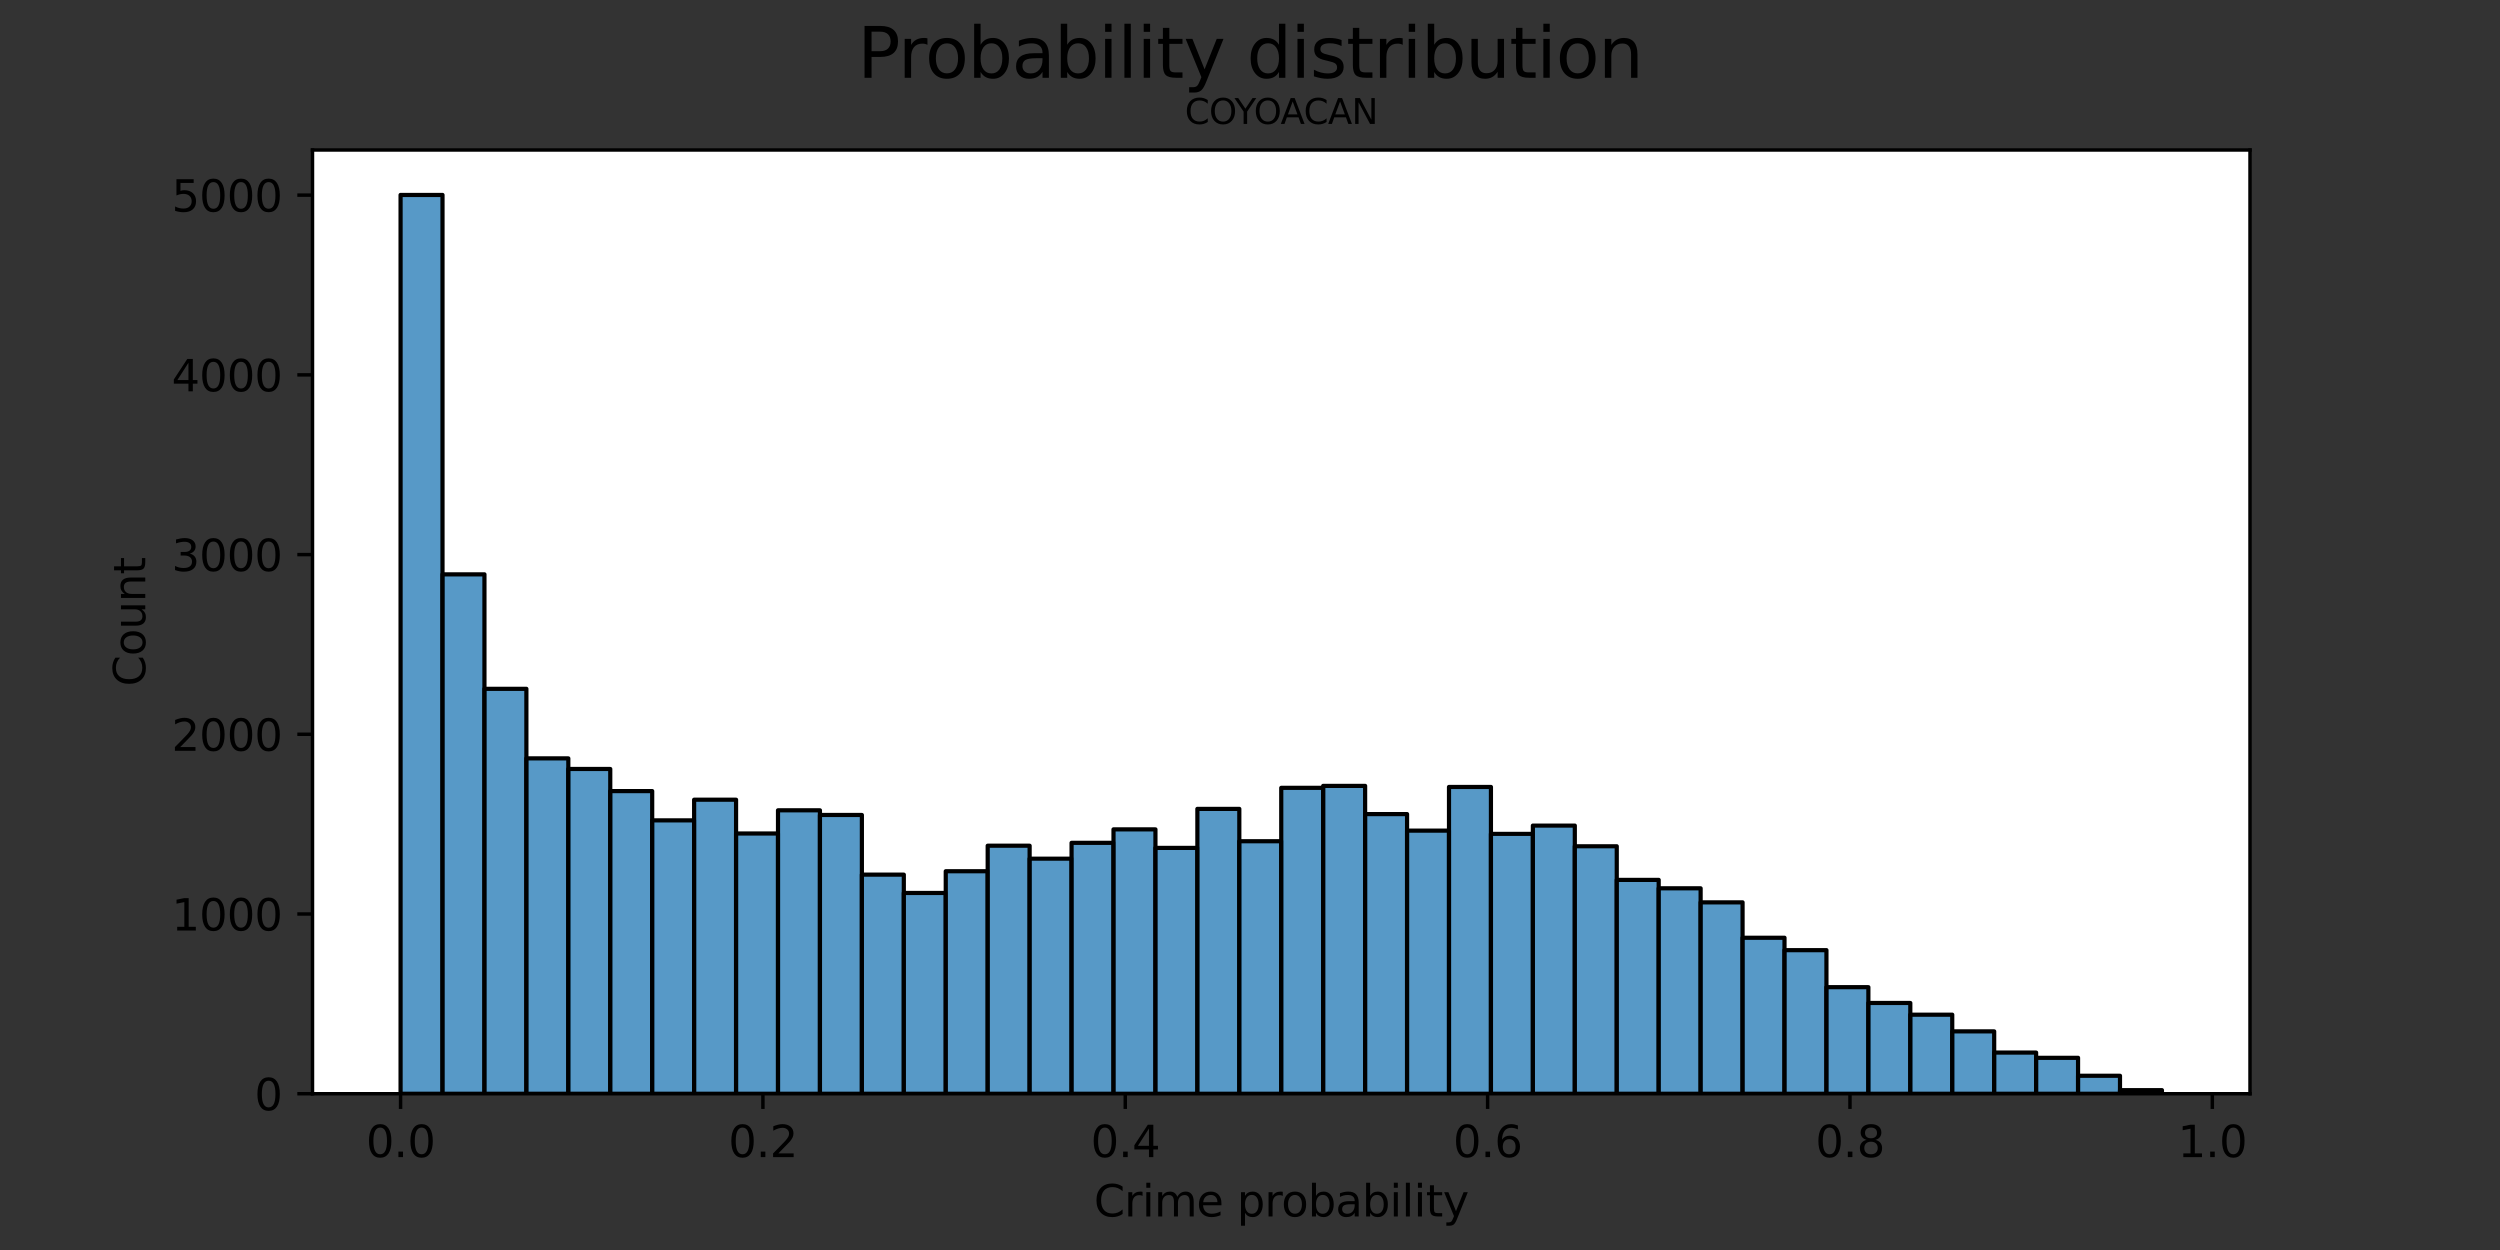 <?xml version="1.0" encoding="utf-8" standalone="no"?>
<!DOCTYPE svg PUBLIC "-//W3C//DTD SVG 1.1//EN"
  "http://www.w3.org/Graphics/SVG/1.1/DTD/svg11.dtd">
<svg height="288pt" version="1.1" viewBox="0 0 576 288" width="576pt" xmlns="http://www.w3.org/2000/svg" xmlns:xlink="http://www.w3.org/1999/xlink">
 <rect x="0" y="0" width="576" height="288" fill="#333333" stroke="none"/>
 <defs>
  <style type="text/css">*{stroke-linecap:butt;stroke-linejoin:round;}</style>
 </defs>
 <g id="figure_1">
  <g id="patch_1">
   <path d="M 0 288 
L 576 288 
L 576 0 
L 0 0 
z
" style="fill:none;"/>
  </g>
  <g id="axes_1">
   <g id="patch_2">
    <path d="M 72 252 
L 518.4 252 
L 518.4 34.56 
L 72 34.56 
z
" style="fill:#ffffff;"/>
   </g>
   <g id="patch_3">
    <path clip-path="url(#p2ba7788062)" d="M 92.291 252 
L 101.953 252 
L 101.953 44.914 
L 92.291 44.914 
z
" style="fill:#1f77b4;fill-opacity:0.75;stroke:#000000;stroke-linejoin:miter;stroke-width:0.966;"/>
   </g>
   <g id="patch_4">
    <path clip-path="url(#p2ba7788062)" d="M 101.953 252 
L 111.616 252 
L 111.616 132.328 
L 101.953 132.328 
z
" style="fill:#1f77b4;fill-opacity:0.75;stroke:#000000;stroke-linejoin:miter;stroke-width:0.966;"/>
   </g>
   <g id="patch_5">
    <path clip-path="url(#p2ba7788062)" d="M 111.616 252 
L 121.278 252 
L 121.278 158.706 
L 111.616 158.706 
z
" style="fill:#1f77b4;fill-opacity:0.75;stroke:#000000;stroke-linejoin:miter;stroke-width:0.966;"/>
   </g>
   <g id="patch_6">
    <path clip-path="url(#p2ba7788062)" d="M 121.278 252 
L 130.94 252 
L 130.94 174.731 
L 121.278 174.731 
z
" style="fill:#1f77b4;fill-opacity:0.75;stroke:#000000;stroke-linejoin:miter;stroke-width:0.966;"/>
   </g>
   <g id="patch_7">
    <path clip-path="url(#p2ba7788062)" d="M 130.94 252 
L 140.603 252 
L 140.603 177.174 
L 130.94 177.174 
z
" style="fill:#1f77b4;fill-opacity:0.75;stroke:#000000;stroke-linejoin:miter;stroke-width:0.966;"/>
   </g>
   <g id="patch_8">
    <path clip-path="url(#p2ba7788062)" d="M 140.603 252 
L 150.265 252 
L 150.265 182.267 
L 140.603 182.267 
z
" style="fill:#1f77b4;fill-opacity:0.75;stroke:#000000;stroke-linejoin:miter;stroke-width:0.966;"/>
   </g>
   <g id="patch_9">
    <path clip-path="url(#p2ba7788062)" d="M 150.265 252 
L 159.927 252 
L 159.927 189.017 
L 150.265 189.017 
z
" style="fill:#1f77b4;fill-opacity:0.75;stroke:#000000;stroke-linejoin:miter;stroke-width:0.966;"/>
   </g>
   <g id="patch_10">
    <path clip-path="url(#p2ba7788062)" d="M 159.927 252 
L 169.59 252 
L 169.59 184.255 
L 159.927 184.255 
z
" style="fill:#1f77b4;fill-opacity:0.75;stroke:#000000;stroke-linejoin:miter;stroke-width:0.966;"/>
   </g>
   <g id="patch_11">
    <path clip-path="url(#p2ba7788062)" d="M 169.59 252 
L 179.252 252 
L 179.252 192.04 
L 169.59 192.04 
z
" style="fill:#1f77b4;fill-opacity:0.75;stroke:#000000;stroke-linejoin:miter;stroke-width:0.966;"/>
   </g>
   <g id="patch_12">
    <path clip-path="url(#p2ba7788062)" d="M 179.252 252 
L 188.914 252 
L 188.914 186.698 
L 179.252 186.698 
z
" style="fill:#1f77b4;fill-opacity:0.75;stroke:#000000;stroke-linejoin:miter;stroke-width:0.966;"/>
   </g>
   <g id="patch_13">
    <path clip-path="url(#p2ba7788062)" d="M 188.914 252 
L 198.577 252 
L 198.577 187.775 
L 188.914 187.775 
z
" style="fill:#1f77b4;fill-opacity:0.75;stroke:#000000;stroke-linejoin:miter;stroke-width:0.966;"/>
   </g>
   <g id="patch_14">
    <path clip-path="url(#p2ba7788062)" d="M 198.577 252 
L 208.239 252 
L 208.239 201.523 
L 198.577 201.523 
z
" style="fill:#1f77b4;fill-opacity:0.75;stroke:#000000;stroke-linejoin:miter;stroke-width:0.966;"/>
   </g>
   <g id="patch_15">
    <path clip-path="url(#p2ba7788062)" d="M 208.239 252 
L 217.901 252 
L 217.901 205.746 
L 208.239 205.746 
z
" style="fill:#1f77b4;fill-opacity:0.75;stroke:#000000;stroke-linejoin:miter;stroke-width:0.966;"/>
   </g>
   <g id="patch_16">
    <path clip-path="url(#p2ba7788062)" d="M 217.901 252 
L 227.564 252 
L 227.564 200.736 
L 217.901 200.736 
z
" style="fill:#1f77b4;fill-opacity:0.75;stroke:#000000;stroke-linejoin:miter;stroke-width:0.966;"/>
   </g>
   <g id="patch_17">
    <path clip-path="url(#p2ba7788062)" d="M 227.564 252 
L 237.226 252 
L 237.226 194.856 
L 227.564 194.856 
z
" style="fill:#1f77b4;fill-opacity:0.75;stroke:#000000;stroke-linejoin:miter;stroke-width:0.966;"/>
   </g>
   <g id="patch_18">
    <path clip-path="url(#p2ba7788062)" d="M 237.226 252 
L 246.888 252 
L 246.888 197.837 
L 237.226 197.837 
z
" style="fill:#1f77b4;fill-opacity:0.75;stroke:#000000;stroke-linejoin:miter;stroke-width:0.966;"/>
   </g>
   <g id="patch_19">
    <path clip-path="url(#p2ba7788062)" d="M 246.888 252 
L 256.551 252 
L 256.551 194.193 
L 246.888 194.193 
z
" style="fill:#1f77b4;fill-opacity:0.75;stroke:#000000;stroke-linejoin:miter;stroke-width:0.966;"/>
   </g>
   <g id="patch_20">
    <path clip-path="url(#p2ba7788062)" d="M 256.551 252 
L 266.213 252 
L 266.213 191.088 
L 256.551 191.088 
z
" style="fill:#1f77b4;fill-opacity:0.75;stroke:#000000;stroke-linejoin:miter;stroke-width:0.966;"/>
   </g>
   <g id="patch_21">
    <path clip-path="url(#p2ba7788062)" d="M 266.213 252 
L 275.875 252 
L 275.875 195.353 
L 266.213 195.353 
z
" style="fill:#1f77b4;fill-opacity:0.75;stroke:#000000;stroke-linejoin:miter;stroke-width:0.966;"/>
   </g>
   <g id="patch_22">
    <path clip-path="url(#p2ba7788062)" d="M 275.875 252 
L 285.538 252 
L 285.538 186.367 
L 275.875 186.367 
z
" style="fill:#1f77b4;fill-opacity:0.75;stroke:#000000;stroke-linejoin:miter;stroke-width:0.966;"/>
   </g>
   <g id="patch_23">
    <path clip-path="url(#p2ba7788062)" d="M 285.538 252 
L 295.2 252 
L 295.2 193.821 
L 285.538 193.821 
z
" style="fill:#1f77b4;fill-opacity:0.75;stroke:#000000;stroke-linejoin:miter;stroke-width:0.966;"/>
   </g>
   <g id="patch_24">
    <path clip-path="url(#p2ba7788062)" d="M 295.2 252 
L 304.862 252 
L 304.862 181.522 
L 295.2 181.522 
z
" style="fill:#1f77b4;fill-opacity:0.75;stroke:#000000;stroke-linejoin:miter;stroke-width:0.966;"/>
   </g>
   <g id="patch_25">
    <path clip-path="url(#p2ba7788062)" d="M 304.862 252 
L 314.525 252 
L 314.525 181.067 
L 304.862 181.067 
z
" style="fill:#1f77b4;fill-opacity:0.75;stroke:#000000;stroke-linejoin:miter;stroke-width:0.966;"/>
   </g>
   <g id="patch_26">
    <path clip-path="url(#p2ba7788062)" d="M 314.525 252 
L 324.187 252 
L 324.187 187.568 
L 314.525 187.568 
z
" style="fill:#1f77b4;fill-opacity:0.75;stroke:#000000;stroke-linejoin:miter;stroke-width:0.966;"/>
   </g>
   <g id="patch_27">
    <path clip-path="url(#p2ba7788062)" d="M 324.187 252 
L 333.849 252 
L 333.849 191.377 
L 324.187 191.377 
z
" style="fill:#1f77b4;fill-opacity:0.75;stroke:#000000;stroke-linejoin:miter;stroke-width:0.966;"/>
   </g>
   <g id="patch_28">
    <path clip-path="url(#p2ba7788062)" d="M 333.849 252 
L 343.512 252 
L 343.512 181.315 
L 333.849 181.315 
z
" style="fill:#1f77b4;fill-opacity:0.75;stroke:#000000;stroke-linejoin:miter;stroke-width:0.966;"/>
   </g>
   <g id="patch_29">
    <path clip-path="url(#p2ba7788062)" d="M 343.512 252 
L 353.174 252 
L 353.174 192.123 
L 343.512 192.123 
z
" style="fill:#1f77b4;fill-opacity:0.75;stroke:#000000;stroke-linejoin:miter;stroke-width:0.966;"/>
   </g>
   <g id="patch_30">
    <path clip-path="url(#p2ba7788062)" d="M 353.174 252 
L 362.836 252 
L 362.836 190.218 
L 353.174 190.218 
z
" style="fill:#1f77b4;fill-opacity:0.75;stroke:#000000;stroke-linejoin:miter;stroke-width:0.966;"/>
   </g>
   <g id="patch_31">
    <path clip-path="url(#p2ba7788062)" d="M 362.836 252 
L 372.499 252 
L 372.499 194.98 
L 362.836 194.98 
z
" style="fill:#1f77b4;fill-opacity:0.75;stroke:#000000;stroke-linejoin:miter;stroke-width:0.966;"/>
   </g>
   <g id="patch_32">
    <path clip-path="url(#p2ba7788062)" d="M 372.499 252 
L 382.161 252 
L 382.161 202.723 
L 372.499 202.723 
z
" style="fill:#1f77b4;fill-opacity:0.75;stroke:#000000;stroke-linejoin:miter;stroke-width:0.966;"/>
   </g>
   <g id="patch_33">
    <path clip-path="url(#p2ba7788062)" d="M 382.161 252 
L 391.823 252 
L 391.823 204.67 
L 382.161 204.67 
z
" style="fill:#1f77b4;fill-opacity:0.75;stroke:#000000;stroke-linejoin:miter;stroke-width:0.966;"/>
   </g>
   <g id="patch_34">
    <path clip-path="url(#p2ba7788062)" d="M 391.823 252 
L 401.486 252 
L 401.486 207.9 
L 391.823 207.9 
z
" style="fill:#1f77b4;fill-opacity:0.75;stroke:#000000;stroke-linejoin:miter;stroke-width:0.966;"/>
   </g>
   <g id="patch_35">
    <path clip-path="url(#p2ba7788062)" d="M 401.486 252 
L 411.148 252 
L 411.148 216.057 
L 401.486 216.057 
z
" style="fill:#1f77b4;fill-opacity:0.75;stroke:#000000;stroke-linejoin:miter;stroke-width:0.966;"/>
   </g>
   <g id="patch_36">
    <path clip-path="url(#p2ba7788062)" d="M 411.148 252 
L 420.81 252 
L 420.81 218.914 
L 411.148 218.914 
z
" style="fill:#1f77b4;fill-opacity:0.75;stroke:#000000;stroke-linejoin:miter;stroke-width:0.966;"/>
   </g>
   <g id="patch_37">
    <path clip-path="url(#p2ba7788062)" d="M 420.81 252 
L 430.473 252 
L 430.473 227.445 
L 420.81 227.445 
z
" style="fill:#1f77b4;fill-opacity:0.75;stroke:#000000;stroke-linejoin:miter;stroke-width:0.966;"/>
   </g>
   <g id="patch_38">
    <path clip-path="url(#p2ba7788062)" d="M 430.473 252 
L 440.135 252 
L 440.135 231.089 
L 430.473 231.089 
z
" style="fill:#1f77b4;fill-opacity:0.75;stroke:#000000;stroke-linejoin:miter;stroke-width:0.966;"/>
   </g>
   <g id="patch_39">
    <path clip-path="url(#p2ba7788062)" d="M 440.135 252 
L 449.797 252 
L 449.797 233.78 
L 440.135 233.78 
z
" style="fill:#1f77b4;fill-opacity:0.75;stroke:#000000;stroke-linejoin:miter;stroke-width:0.966;"/>
   </g>
   <g id="patch_40">
    <path clip-path="url(#p2ba7788062)" d="M 449.797 252 
L 459.46 252 
L 459.46 237.631 
L 449.797 237.631 
z
" style="fill:#1f77b4;fill-opacity:0.75;stroke:#000000;stroke-linejoin:miter;stroke-width:0.966;"/>
   </g>
   <g id="patch_41">
    <path clip-path="url(#p2ba7788062)" d="M 459.46 252 
L 469.122 252 
L 469.122 242.517 
L 459.46 242.517 
z
" style="fill:#1f77b4;fill-opacity:0.75;stroke:#000000;stroke-linejoin:miter;stroke-width:0.966;"/>
   </g>
   <g id="patch_42">
    <path clip-path="url(#p2ba7788062)" d="M 469.122 252 
L 478.784 252 
L 478.784 243.718 
L 469.122 243.718 
z
" style="fill:#1f77b4;fill-opacity:0.75;stroke:#000000;stroke-linejoin:miter;stroke-width:0.966;"/>
   </g>
   <g id="patch_43">
    <path clip-path="url(#p2ba7788062)" d="M 478.784 252 
L 488.447 252 
L 488.447 247.859 
L 478.784 247.859 
z
" style="fill:#1f77b4;fill-opacity:0.75;stroke:#000000;stroke-linejoin:miter;stroke-width:0.966;"/>
   </g>
   <g id="patch_44">
    <path clip-path="url(#p2ba7788062)" d="M 488.447 252 
L 498.109 252 
L 498.109 251.172 
L 488.447 251.172 
z
" style="fill:#1f77b4;fill-opacity:0.75;stroke:#000000;stroke-linejoin:miter;stroke-width:0.966;"/>
   </g>
   <g id="matplotlib.axis_1">
    <g id="xtick_1">
     <g id="line2d_1">
      <defs>
       <path d="M 0 0 
L 0 3.5 
" id="md90897ffe4" style="stroke:#000000;stroke-width:0.8;"/>
      </defs>
      <g>
       <use style="stroke:#000000;stroke-width:0.8;" x="92.291" xlink:href="#md90897ffe4" y="252"/>
      </g>
     </g>
     <g id="text_1">
      <!-- 0.0 -->
      <g transform="translate(84.339 266.598)scale(0.1 -0.1)">
       <defs>
        <path d="M 2034 4250 
Q 1547 4250 1301 3770 
Q 1056 3291 1056 2328 
Q 1056 1369 1301 889 
Q 1547 409 2034 409 
Q 2525 409 2770 889 
Q 3016 1369 3016 2328 
Q 3016 3291 2770 3770 
Q 2525 4250 2034 4250 
z
M 2034 4750 
Q 2819 4750 3233 4129 
Q 3647 3509 3647 2328 
Q 3647 1150 3233 529 
Q 2819 -91 2034 -91 
Q 1250 -91 836 529 
Q 422 1150 422 2328 
Q 422 3509 836 4129 
Q 1250 4750 2034 4750 
z
" id="DejaVuSans-30" transform="scale(0.016)"/>
        <path d="M 684 794 
L 1344 794 
L 1344 0 
L 684 0 
L 684 794 
z
" id="DejaVuSans-2e" transform="scale(0.016)"/>
       </defs>
       <use xlink:href="#DejaVuSans-30"/>
       <use x="63.623" xlink:href="#DejaVuSans-2e"/>
       <use x="95.41" xlink:href="#DejaVuSans-30"/>
      </g>
     </g>
    </g>
    <g id="xtick_2">
     <g id="line2d_2">
      <g>
       <use style="stroke:#000000;stroke-width:0.8;" x="175.776" xlink:href="#md90897ffe4" y="252"/>
      </g>
     </g>
     <g id="text_2">
      <!-- 0.2 -->
      <g transform="translate(167.825 266.598)scale(0.1 -0.1)">
       <defs>
        <path d="M 1228 531 
L 3431 531 
L 3431 0 
L 469 0 
L 469 531 
Q 828 903 1448 1529 
Q 2069 2156 2228 2338 
Q 2531 2678 2651 2914 
Q 2772 3150 2772 3378 
Q 2772 3750 2511 3984 
Q 2250 4219 1831 4219 
Q 1534 4219 1204 4116 
Q 875 4013 500 3803 
L 500 4441 
Q 881 4594 1212 4672 
Q 1544 4750 1819 4750 
Q 2544 4750 2975 4387 
Q 3406 4025 3406 3419 
Q 3406 3131 3298 2873 
Q 3191 2616 2906 2266 
Q 2828 2175 2409 1742 
Q 1991 1309 1228 531 
z
" id="DejaVuSans-32" transform="scale(0.016)"/>
       </defs>
       <use xlink:href="#DejaVuSans-30"/>
       <use x="63.623" xlink:href="#DejaVuSans-2e"/>
       <use x="95.41" xlink:href="#DejaVuSans-32"/>
      </g>
     </g>
    </g>
    <g id="xtick_3">
     <g id="line2d_3">
      <g>
       <use style="stroke:#000000;stroke-width:0.8;" x="259.262" xlink:href="#md90897ffe4" y="252"/>
      </g>
     </g>
     <g id="text_3">
      <!-- 0.4 -->
      <g transform="translate(251.311 266.598)scale(0.1 -0.1)">
       <defs>
        <path d="M 2419 4116 
L 825 1625 
L 2419 1625 
L 2419 4116 
z
M 2253 4666 
L 3047 4666 
L 3047 1625 
L 3713 1625 
L 3713 1100 
L 3047 1100 
L 3047 0 
L 2419 0 
L 2419 1100 
L 313 1100 
L 313 1709 
L 2253 4666 
z
" id="DejaVuSans-34" transform="scale(0.016)"/>
       </defs>
       <use xlink:href="#DejaVuSans-30"/>
       <use x="63.623" xlink:href="#DejaVuSans-2e"/>
       <use x="95.41" xlink:href="#DejaVuSans-34"/>
      </g>
     </g>
    </g>
    <g id="xtick_4">
     <g id="line2d_4">
      <g>
       <use style="stroke:#000000;stroke-width:0.8;" x="342.748" xlink:href="#md90897ffe4" y="252"/>
      </g>
     </g>
     <g id="text_4">
      <!-- 0.6 -->
      <g transform="translate(334.796 266.598)scale(0.1 -0.1)">
       <defs>
        <path d="M 2113 2584 
Q 1688 2584 1439 2293 
Q 1191 2003 1191 1497 
Q 1191 994 1439 701 
Q 1688 409 2113 409 
Q 2538 409 2786 701 
Q 3034 994 3034 1497 
Q 3034 2003 2786 2293 
Q 2538 2584 2113 2584 
z
M 3366 4563 
L 3366 3988 
Q 3128 4100 2886 4159 
Q 2644 4219 2406 4219 
Q 1781 4219 1451 3797 
Q 1122 3375 1075 2522 
Q 1259 2794 1537 2939 
Q 1816 3084 2150 3084 
Q 2853 3084 3261 2657 
Q 3669 2231 3669 1497 
Q 3669 778 3244 343 
Q 2819 -91 2113 -91 
Q 1303 -91 875 529 
Q 447 1150 447 2328 
Q 447 3434 972 4092 
Q 1497 4750 2381 4750 
Q 2619 4750 2861 4703 
Q 3103 4656 3366 4563 
z
" id="DejaVuSans-36" transform="scale(0.016)"/>
       </defs>
       <use xlink:href="#DejaVuSans-30"/>
       <use x="63.623" xlink:href="#DejaVuSans-2e"/>
       <use x="95.41" xlink:href="#DejaVuSans-36"/>
      </g>
     </g>
    </g>
    <g id="xtick_5">
     <g id="line2d_5">
      <g>
       <use style="stroke:#000000;stroke-width:0.8;" x="426.233" xlink:href="#md90897ffe4" y="252"/>
      </g>
     </g>
     <g id="text_5">
      <!-- 0.8 -->
      <g transform="translate(418.282 266.598)scale(0.1 -0.1)">
       <defs>
        <path d="M 2034 2216 
Q 1584 2216 1326 1975 
Q 1069 1734 1069 1313 
Q 1069 891 1326 650 
Q 1584 409 2034 409 
Q 2484 409 2743 651 
Q 3003 894 3003 1313 
Q 3003 1734 2745 1975 
Q 2488 2216 2034 2216 
z
M 1403 2484 
Q 997 2584 770 2862 
Q 544 3141 544 3541 
Q 544 4100 942 4425 
Q 1341 4750 2034 4750 
Q 2731 4750 3128 4425 
Q 3525 4100 3525 3541 
Q 3525 3141 3298 2862 
Q 3072 2584 2669 2484 
Q 3125 2378 3379 2068 
Q 3634 1759 3634 1313 
Q 3634 634 3220 271 
Q 2806 -91 2034 -91 
Q 1263 -91 848 271 
Q 434 634 434 1313 
Q 434 1759 690 2068 
Q 947 2378 1403 2484 
z
M 1172 3481 
Q 1172 3119 1398 2916 
Q 1625 2713 2034 2713 
Q 2441 2713 2670 2916 
Q 2900 3119 2900 3481 
Q 2900 3844 2670 4047 
Q 2441 4250 2034 4250 
Q 1625 4250 1398 4047 
Q 1172 3844 1172 3481 
z
" id="DejaVuSans-38" transform="scale(0.016)"/>
       </defs>
       <use xlink:href="#DejaVuSans-30"/>
       <use x="63.623" xlink:href="#DejaVuSans-2e"/>
       <use x="95.41" xlink:href="#DejaVuSans-38"/>
      </g>
     </g>
    </g>
    <g id="xtick_6">
     <g id="line2d_6">
      <g>
       <use style="stroke:#000000;stroke-width:0.8;" x="509.719" xlink:href="#md90897ffe4" y="252"/>
      </g>
     </g>
     <g id="text_6">
      <!-- 1.0 -->
      <g transform="translate(501.767 266.598)scale(0.1 -0.1)">
       <defs>
        <path d="M 794 531 
L 1825 531 
L 1825 4091 
L 703 3866 
L 703 4441 
L 1819 4666 
L 2450 4666 
L 2450 531 
L 3481 531 
L 3481 0 
L 794 0 
L 794 531 
z
" id="DejaVuSans-31" transform="scale(0.016)"/>
       </defs>
       <use xlink:href="#DejaVuSans-31"/>
       <use x="63.623" xlink:href="#DejaVuSans-2e"/>
       <use x="95.41" xlink:href="#DejaVuSans-30"/>
      </g>
     </g>
    </g>
    <g id="text_7">
     <!-- Crime probability -->
     <g transform="translate(252.052 280.277)scale(0.1 -0.1)">
      <defs>
       <path d="M 4122 4306 
L 4122 3641 
Q 3803 3938 3442 4084 
Q 3081 4231 2675 4231 
Q 1875 4231 1450 3742 
Q 1025 3253 1025 2328 
Q 1025 1406 1450 917 
Q 1875 428 2675 428 
Q 3081 428 3442 575 
Q 3803 722 4122 1019 
L 4122 359 
Q 3791 134 3420 21 
Q 3050 -91 2638 -91 
Q 1578 -91 968 557 
Q 359 1206 359 2328 
Q 359 3453 968 4101 
Q 1578 4750 2638 4750 
Q 3056 4750 3426 4639 
Q 3797 4528 4122 4306 
z
" id="DejaVuSans-43" transform="scale(0.016)"/>
       <path d="M 2631 2963 
Q 2534 3019 2420 3045 
Q 2306 3072 2169 3072 
Q 1681 3072 1420 2755 
Q 1159 2438 1159 1844 
L 1159 0 
L 581 0 
L 581 3500 
L 1159 3500 
L 1159 2956 
Q 1341 3275 1631 3429 
Q 1922 3584 2338 3584 
Q 2397 3584 2469 3576 
Q 2541 3569 2628 3553 
L 2631 2963 
z
" id="DejaVuSans-72" transform="scale(0.016)"/>
       <path d="M 603 3500 
L 1178 3500 
L 1178 0 
L 603 0 
L 603 3500 
z
M 603 4863 
L 1178 4863 
L 1178 4134 
L 603 4134 
L 603 4863 
z
" id="DejaVuSans-69" transform="scale(0.016)"/>
       <path d="M 3328 2828 
Q 3544 3216 3844 3400 
Q 4144 3584 4550 3584 
Q 5097 3584 5394 3201 
Q 5691 2819 5691 2113 
L 5691 0 
L 5113 0 
L 5113 2094 
Q 5113 2597 4934 2840 
Q 4756 3084 4391 3084 
Q 3944 3084 3684 2787 
Q 3425 2491 3425 1978 
L 3425 0 
L 2847 0 
L 2847 2094 
Q 2847 2600 2669 2842 
Q 2491 3084 2119 3084 
Q 1678 3084 1418 2786 
Q 1159 2488 1159 1978 
L 1159 0 
L 581 0 
L 581 3500 
L 1159 3500 
L 1159 2956 
Q 1356 3278 1631 3431 
Q 1906 3584 2284 3584 
Q 2666 3584 2933 3390 
Q 3200 3197 3328 2828 
z
" id="DejaVuSans-6d" transform="scale(0.016)"/>
       <path d="M 3597 1894 
L 3597 1613 
L 953 1613 
Q 991 1019 1311 708 
Q 1631 397 2203 397 
Q 2534 397 2845 478 
Q 3156 559 3463 722 
L 3463 178 
Q 3153 47 2828 -22 
Q 2503 -91 2169 -91 
Q 1331 -91 842 396 
Q 353 884 353 1716 
Q 353 2575 817 3079 
Q 1281 3584 2069 3584 
Q 2775 3584 3186 3129 
Q 3597 2675 3597 1894 
z
M 3022 2063 
Q 3016 2534 2758 2815 
Q 2500 3097 2075 3097 
Q 1594 3097 1305 2825 
Q 1016 2553 972 2059 
L 3022 2063 
z
" id="DejaVuSans-65" transform="scale(0.016)"/>
       <path id="DejaVuSans-20" transform="scale(0.016)"/>
       <path d="M 1159 525 
L 1159 -1331 
L 581 -1331 
L 581 3500 
L 1159 3500 
L 1159 2969 
Q 1341 3281 1617 3432 
Q 1894 3584 2278 3584 
Q 2916 3584 3314 3078 
Q 3713 2572 3713 1747 
Q 3713 922 3314 415 
Q 2916 -91 2278 -91 
Q 1894 -91 1617 61 
Q 1341 213 1159 525 
z
M 3116 1747 
Q 3116 2381 2855 2742 
Q 2594 3103 2138 3103 
Q 1681 3103 1420 2742 
Q 1159 2381 1159 1747 
Q 1159 1113 1420 752 
Q 1681 391 2138 391 
Q 2594 391 2855 752 
Q 3116 1113 3116 1747 
z
" id="DejaVuSans-70" transform="scale(0.016)"/>
       <path d="M 1959 3097 
Q 1497 3097 1228 2736 
Q 959 2375 959 1747 
Q 959 1119 1226 758 
Q 1494 397 1959 397 
Q 2419 397 2687 759 
Q 2956 1122 2956 1747 
Q 2956 2369 2687 2733 
Q 2419 3097 1959 3097 
z
M 1959 3584 
Q 2709 3584 3137 3096 
Q 3566 2609 3566 1747 
Q 3566 888 3137 398 
Q 2709 -91 1959 -91 
Q 1206 -91 779 398 
Q 353 888 353 1747 
Q 353 2609 779 3096 
Q 1206 3584 1959 3584 
z
" id="DejaVuSans-6f" transform="scale(0.016)"/>
       <path d="M 3116 1747 
Q 3116 2381 2855 2742 
Q 2594 3103 2138 3103 
Q 1681 3103 1420 2742 
Q 1159 2381 1159 1747 
Q 1159 1113 1420 752 
Q 1681 391 2138 391 
Q 2594 391 2855 752 
Q 3116 1113 3116 1747 
z
M 1159 2969 
Q 1341 3281 1617 3432 
Q 1894 3584 2278 3584 
Q 2916 3584 3314 3078 
Q 3713 2572 3713 1747 
Q 3713 922 3314 415 
Q 2916 -91 2278 -91 
Q 1894 -91 1617 61 
Q 1341 213 1159 525 
L 1159 0 
L 581 0 
L 581 4863 
L 1159 4863 
L 1159 2969 
z
" id="DejaVuSans-62" transform="scale(0.016)"/>
       <path d="M 2194 1759 
Q 1497 1759 1228 1600 
Q 959 1441 959 1056 
Q 959 750 1161 570 
Q 1363 391 1709 391 
Q 2188 391 2477 730 
Q 2766 1069 2766 1631 
L 2766 1759 
L 2194 1759 
z
M 3341 1997 
L 3341 0 
L 2766 0 
L 2766 531 
Q 2569 213 2275 61 
Q 1981 -91 1556 -91 
Q 1019 -91 701 211 
Q 384 513 384 1019 
Q 384 1609 779 1909 
Q 1175 2209 1959 2209 
L 2766 2209 
L 2766 2266 
Q 2766 2663 2505 2880 
Q 2244 3097 1772 3097 
Q 1472 3097 1187 3025 
Q 903 2953 641 2809 
L 641 3341 
Q 956 3463 1253 3523 
Q 1550 3584 1831 3584 
Q 2591 3584 2966 3190 
Q 3341 2797 3341 1997 
z
" id="DejaVuSans-61" transform="scale(0.016)"/>
       <path d="M 603 4863 
L 1178 4863 
L 1178 0 
L 603 0 
L 603 4863 
z
" id="DejaVuSans-6c" transform="scale(0.016)"/>
       <path d="M 1172 4494 
L 1172 3500 
L 2356 3500 
L 2356 3053 
L 1172 3053 
L 1172 1153 
Q 1172 725 1289 603 
Q 1406 481 1766 481 
L 2356 481 
L 2356 0 
L 1766 0 
Q 1100 0 847 248 
Q 594 497 594 1153 
L 594 3053 
L 172 3053 
L 172 3500 
L 594 3500 
L 594 4494 
L 1172 4494 
z
" id="DejaVuSans-74" transform="scale(0.016)"/>
       <path d="M 2059 -325 
Q 1816 -950 1584 -1140 
Q 1353 -1331 966 -1331 
L 506 -1331 
L 506 -850 
L 844 -850 
Q 1081 -850 1212 -737 
Q 1344 -625 1503 -206 
L 1606 56 
L 191 3500 
L 800 3500 
L 1894 763 
L 2988 3500 
L 3597 3500 
L 2059 -325 
z
" id="DejaVuSans-79" transform="scale(0.016)"/>
      </defs>
      <use xlink:href="#DejaVuSans-43"/>
      <use x="69.824" xlink:href="#DejaVuSans-72"/>
      <use x="110.938" xlink:href="#DejaVuSans-69"/>
      <use x="138.721" xlink:href="#DejaVuSans-6d"/>
      <use x="236.133" xlink:href="#DejaVuSans-65"/>
      <use x="297.656" xlink:href="#DejaVuSans-20"/>
      <use x="329.443" xlink:href="#DejaVuSans-70"/>
      <use x="392.92" xlink:href="#DejaVuSans-72"/>
      <use x="431.783" xlink:href="#DejaVuSans-6f"/>
      <use x="492.965" xlink:href="#DejaVuSans-62"/>
      <use x="556.441" xlink:href="#DejaVuSans-61"/>
      <use x="617.721" xlink:href="#DejaVuSans-62"/>
      <use x="681.197" xlink:href="#DejaVuSans-69"/>
      <use x="708.98" xlink:href="#DejaVuSans-6c"/>
      <use x="736.764" xlink:href="#DejaVuSans-69"/>
      <use x="764.547" xlink:href="#DejaVuSans-74"/>
      <use x="803.756" xlink:href="#DejaVuSans-79"/>
     </g>
    </g>
   </g>
   <g id="matplotlib.axis_2">
    <g id="ytick_1">
     <g id="line2d_7">
      <defs>
       <path d="M 0 0 
L -3.5 0 
" id="md31b826138" style="stroke:#000000;stroke-width:0.8;"/>
      </defs>
      <g>
       <use style="stroke:#000000;stroke-width:0.8;" x="72" xlink:href="#md31b826138" y="252"/>
      </g>
     </g>
     <g id="text_8">
      <!-- 0 -->
      <g transform="translate(58.638 255.799)scale(0.1 -0.1)">
       <use xlink:href="#DejaVuSans-30"/>
      </g>
     </g>
    </g>
    <g id="ytick_2">
     <g id="line2d_8">
      <g>
       <use style="stroke:#000000;stroke-width:0.8;" x="72" xlink:href="#md31b826138" y="210.591"/>
      </g>
     </g>
     <g id="text_9">
      <!-- 1000 -->
      <g transform="translate(39.55 214.39)scale(0.1 -0.1)">
       <use xlink:href="#DejaVuSans-31"/>
       <use x="63.623" xlink:href="#DejaVuSans-30"/>
       <use x="127.246" xlink:href="#DejaVuSans-30"/>
       <use x="190.869" xlink:href="#DejaVuSans-30"/>
      </g>
     </g>
    </g>
    <g id="ytick_3">
     <g id="line2d_9">
      <g>
       <use style="stroke:#000000;stroke-width:0.8;" x="72" xlink:href="#md31b826138" y="169.182"/>
      </g>
     </g>
     <g id="text_10">
      <!-- 2000 -->
      <g transform="translate(39.55 172.981)scale(0.1 -0.1)">
       <use xlink:href="#DejaVuSans-32"/>
       <use x="63.623" xlink:href="#DejaVuSans-30"/>
       <use x="127.246" xlink:href="#DejaVuSans-30"/>
       <use x="190.869" xlink:href="#DejaVuSans-30"/>
      </g>
     </g>
    </g>
    <g id="ytick_4">
     <g id="line2d_10">
      <g>
       <use style="stroke:#000000;stroke-width:0.8;" x="72" xlink:href="#md31b826138" y="127.773"/>
      </g>
     </g>
     <g id="text_11">
      <!-- 3000 -->
      <g transform="translate(39.55 131.573)scale(0.1 -0.1)">
       <defs>
        <path d="M 2597 2516 
Q 3050 2419 3304 2112 
Q 3559 1806 3559 1356 
Q 3559 666 3084 287 
Q 2609 -91 1734 -91 
Q 1441 -91 1130 -33 
Q 819 25 488 141 
L 488 750 
Q 750 597 1062 519 
Q 1375 441 1716 441 
Q 2309 441 2620 675 
Q 2931 909 2931 1356 
Q 2931 1769 2642 2001 
Q 2353 2234 1838 2234 
L 1294 2234 
L 1294 2753 
L 1863 2753 
Q 2328 2753 2575 2939 
Q 2822 3125 2822 3475 
Q 2822 3834 2567 4026 
Q 2313 4219 1838 4219 
Q 1578 4219 1281 4162 
Q 984 4106 628 3988 
L 628 4550 
Q 988 4650 1302 4700 
Q 1616 4750 1894 4750 
Q 2613 4750 3031 4423 
Q 3450 4097 3450 3541 
Q 3450 3153 3228 2886 
Q 3006 2619 2597 2516 
z
" id="DejaVuSans-33" transform="scale(0.016)"/>
       </defs>
       <use xlink:href="#DejaVuSans-33"/>
       <use x="63.623" xlink:href="#DejaVuSans-30"/>
       <use x="127.246" xlink:href="#DejaVuSans-30"/>
       <use x="190.869" xlink:href="#DejaVuSans-30"/>
      </g>
     </g>
    </g>
    <g id="ytick_5">
     <g id="line2d_11">
      <g>
       <use style="stroke:#000000;stroke-width:0.8;" x="72" xlink:href="#md31b826138" y="86.365"/>
      </g>
     </g>
     <g id="text_12">
      <!-- 4000 -->
      <g transform="translate(39.55 90.164)scale(0.1 -0.1)">
       <use xlink:href="#DejaVuSans-34"/>
       <use x="63.623" xlink:href="#DejaVuSans-30"/>
       <use x="127.246" xlink:href="#DejaVuSans-30"/>
       <use x="190.869" xlink:href="#DejaVuSans-30"/>
      </g>
     </g>
    </g>
    <g id="ytick_6">
     <g id="line2d_12">
      <g>
       <use style="stroke:#000000;stroke-width:0.8;" x="72" xlink:href="#md31b826138" y="44.956"/>
      </g>
     </g>
     <g id="text_13">
      <!-- 5000 -->
      <g transform="translate(39.55 48.755)scale(0.1 -0.1)">
       <defs>
        <path d="M 691 4666 
L 3169 4666 
L 3169 4134 
L 1269 4134 
L 1269 2991 
Q 1406 3038 1543 3061 
Q 1681 3084 1819 3084 
Q 2600 3084 3056 2656 
Q 3513 2228 3513 1497 
Q 3513 744 3044 326 
Q 2575 -91 1722 -91 
Q 1428 -91 1123 -41 
Q 819 9 494 109 
L 494 744 
Q 775 591 1075 516 
Q 1375 441 1709 441 
Q 2250 441 2565 725 
Q 2881 1009 2881 1497 
Q 2881 1984 2565 2268 
Q 2250 2553 1709 2553 
Q 1456 2553 1204 2497 
Q 953 2441 691 2322 
L 691 4666 
z
" id="DejaVuSans-35" transform="scale(0.016)"/>
       </defs>
       <use xlink:href="#DejaVuSans-35"/>
       <use x="63.623" xlink:href="#DejaVuSans-30"/>
       <use x="127.246" xlink:href="#DejaVuSans-30"/>
       <use x="190.869" xlink:href="#DejaVuSans-30"/>
      </g>
     </g>
    </g>
    <g id="text_14">
     <!-- Count -->
     <g transform="translate(33.47 158.128)rotate(-90)scale(0.1 -0.1)">
      <defs>
       <path d="M 544 1381 
L 544 3500 
L 1119 3500 
L 1119 1403 
Q 1119 906 1312 657 
Q 1506 409 1894 409 
Q 2359 409 2629 706 
Q 2900 1003 2900 1516 
L 2900 3500 
L 3475 3500 
L 3475 0 
L 2900 0 
L 2900 538 
Q 2691 219 2414 64 
Q 2138 -91 1772 -91 
Q 1169 -91 856 284 
Q 544 659 544 1381 
z
M 1991 3584 
L 1991 3584 
z
" id="DejaVuSans-75" transform="scale(0.016)"/>
       <path d="M 3513 2113 
L 3513 0 
L 2938 0 
L 2938 2094 
Q 2938 2591 2744 2837 
Q 2550 3084 2163 3084 
Q 1697 3084 1428 2787 
Q 1159 2491 1159 1978 
L 1159 0 
L 581 0 
L 581 3500 
L 1159 3500 
L 1159 2956 
Q 1366 3272 1645 3428 
Q 1925 3584 2291 3584 
Q 2894 3584 3203 3211 
Q 3513 2838 3513 2113 
z
" id="DejaVuSans-6e" transform="scale(0.016)"/>
      </defs>
      <use xlink:href="#DejaVuSans-43"/>
      <use x="69.824" xlink:href="#DejaVuSans-6f"/>
      <use x="131.006" xlink:href="#DejaVuSans-75"/>
      <use x="194.385" xlink:href="#DejaVuSans-6e"/>
      <use x="257.764" xlink:href="#DejaVuSans-74"/>
     </g>
    </g>
   </g>
   <g id="patch_45">
    <path d="M 72 252 
L 72 34.56 
" style="fill:none;stroke:#000000;stroke-linecap:square;stroke-linejoin:miter;stroke-width:0.8;"/>
   </g>
   <g id="patch_46">
    <path d="M 518.4 252 
L 518.4 34.56 
" style="fill:none;stroke:#000000;stroke-linecap:square;stroke-linejoin:miter;stroke-width:0.8;"/>
   </g>
   <g id="patch_47">
    <path d="M 72 252 
L 518.4 252 
" style="fill:none;stroke:#000000;stroke-linecap:square;stroke-linejoin:miter;stroke-width:0.8;"/>
   </g>
   <g id="patch_48">
    <path d="M 72 34.56 
L 518.4 34.56 
" style="fill:none;stroke:#000000;stroke-linecap:square;stroke-linejoin:miter;stroke-width:0.8;"/>
   </g>
   <g id="text_15">
    <!-- COYOACAN -->
    <g transform="translate(272.988 28.56)scale(0.08 -0.08)">
     <defs>
      <path d="M 2522 4238 
Q 1834 4238 1429 3725 
Q 1025 3213 1025 2328 
Q 1025 1447 1429 934 
Q 1834 422 2522 422 
Q 3209 422 3611 934 
Q 4013 1447 4013 2328 
Q 4013 3213 3611 3725 
Q 3209 4238 2522 4238 
z
M 2522 4750 
Q 3503 4750 4090 4092 
Q 4678 3434 4678 2328 
Q 4678 1225 4090 567 
Q 3503 -91 2522 -91 
Q 1538 -91 948 565 
Q 359 1222 359 2328 
Q 359 3434 948 4092 
Q 1538 4750 2522 4750 
z
" id="DejaVuSans-4f" transform="scale(0.016)"/>
      <path d="M -13 4666 
L 666 4666 
L 1959 2747 
L 3244 4666 
L 3922 4666 
L 2272 2222 
L 2272 0 
L 1638 0 
L 1638 2222 
L -13 4666 
z
" id="DejaVuSans-59" transform="scale(0.016)"/>
      <path d="M 2188 4044 
L 1331 1722 
L 3047 1722 
L 2188 4044 
z
M 1831 4666 
L 2547 4666 
L 4325 0 
L 3669 0 
L 3244 1197 
L 1141 1197 
L 716 0 
L 50 0 
L 1831 4666 
z
" id="DejaVuSans-41" transform="scale(0.016)"/>
      <path d="M 628 4666 
L 1478 4666 
L 3547 763 
L 3547 4666 
L 4159 4666 
L 4159 0 
L 3309 0 
L 1241 3903 
L 1241 0 
L 628 0 
L 628 4666 
z
" id="DejaVuSans-4e" transform="scale(0.016)"/>
     </defs>
     <use xlink:href="#DejaVuSans-43"/>
     <use x="69.824" xlink:href="#DejaVuSans-4f"/>
     <use x="143.035" xlink:href="#DejaVuSans-59"/>
     <use x="198.619" xlink:href="#DejaVuSans-4f"/>
     <use x="275.58" xlink:href="#DejaVuSans-41"/>
     <use x="342.238" xlink:href="#DejaVuSans-43"/>
     <use x="412.062" xlink:href="#DejaVuSans-41"/>
     <use x="480.471" xlink:href="#DejaVuSans-4e"/>
    </g>
   </g>
  </g>
  <g id="text_16">
   <!-- Probability distribution -->
   <g transform="translate(197.583 17.918)scale(0.16 -0.16)">
    <defs>
     <path d="M 1259 4147 
L 1259 2394 
L 2053 2394 
Q 2494 2394 2734 2622 
Q 2975 2850 2975 3272 
Q 2975 3691 2734 3919 
Q 2494 4147 2053 4147 
L 1259 4147 
z
M 628 4666 
L 2053 4666 
Q 2838 4666 3239 4311 
Q 3641 3956 3641 3272 
Q 3641 2581 3239 2228 
Q 2838 1875 2053 1875 
L 1259 1875 
L 1259 0 
L 628 0 
L 628 4666 
z
" id="DejaVuSans-50" transform="scale(0.016)"/>
     <path d="M 2906 2969 
L 2906 4863 
L 3481 4863 
L 3481 0 
L 2906 0 
L 2906 525 
Q 2725 213 2448 61 
Q 2172 -91 1784 -91 
Q 1150 -91 751 415 
Q 353 922 353 1747 
Q 353 2572 751 3078 
Q 1150 3584 1784 3584 
Q 2172 3584 2448 3432 
Q 2725 3281 2906 2969 
z
M 947 1747 
Q 947 1113 1208 752 
Q 1469 391 1925 391 
Q 2381 391 2643 752 
Q 2906 1113 2906 1747 
Q 2906 2381 2643 2742 
Q 2381 3103 1925 3103 
Q 1469 3103 1208 2742 
Q 947 2381 947 1747 
z
" id="DejaVuSans-64" transform="scale(0.016)"/>
     <path d="M 2834 3397 
L 2834 2853 
Q 2591 2978 2328 3040 
Q 2066 3103 1784 3103 
Q 1356 3103 1142 2972 
Q 928 2841 928 2578 
Q 928 2378 1081 2264 
Q 1234 2150 1697 2047 
L 1894 2003 
Q 2506 1872 2764 1633 
Q 3022 1394 3022 966 
Q 3022 478 2636 193 
Q 2250 -91 1575 -91 
Q 1294 -91 989 -36 
Q 684 19 347 128 
L 347 722 
Q 666 556 975 473 
Q 1284 391 1588 391 
Q 1994 391 2212 530 
Q 2431 669 2431 922 
Q 2431 1156 2273 1281 
Q 2116 1406 1581 1522 
L 1381 1569 
Q 847 1681 609 1914 
Q 372 2147 372 2553 
Q 372 3047 722 3315 
Q 1072 3584 1716 3584 
Q 2034 3584 2315 3537 
Q 2597 3491 2834 3397 
z
" id="DejaVuSans-73" transform="scale(0.016)"/>
    </defs>
    <use xlink:href="#DejaVuSans-50"/>
    <use x="58.553" xlink:href="#DejaVuSans-72"/>
    <use x="97.416" xlink:href="#DejaVuSans-6f"/>
    <use x="158.598" xlink:href="#DejaVuSans-62"/>
    <use x="222.074" xlink:href="#DejaVuSans-61"/>
    <use x="283.354" xlink:href="#DejaVuSans-62"/>
    <use x="346.83" xlink:href="#DejaVuSans-69"/>
    <use x="374.613" xlink:href="#DejaVuSans-6c"/>
    <use x="402.396" xlink:href="#DejaVuSans-69"/>
    <use x="430.18" xlink:href="#DejaVuSans-74"/>
    <use x="469.389" xlink:href="#DejaVuSans-79"/>
    <use x="528.568" xlink:href="#DejaVuSans-20"/>
    <use x="560.355" xlink:href="#DejaVuSans-64"/>
    <use x="623.832" xlink:href="#DejaVuSans-69"/>
    <use x="651.615" xlink:href="#DejaVuSans-73"/>
    <use x="703.715" xlink:href="#DejaVuSans-74"/>
    <use x="742.924" xlink:href="#DejaVuSans-72"/>
    <use x="784.037" xlink:href="#DejaVuSans-69"/>
    <use x="811.82" xlink:href="#DejaVuSans-62"/>
    <use x="875.297" xlink:href="#DejaVuSans-75"/>
    <use x="938.676" xlink:href="#DejaVuSans-74"/>
    <use x="977.885" xlink:href="#DejaVuSans-69"/>
    <use x="1005.668" xlink:href="#DejaVuSans-6f"/>
    <use x="1066.85" xlink:href="#DejaVuSans-6e"/>
   </g>
  </g>
 </g>
 <defs>
  <clipPath id="p2ba7788062">
   <rect height="217.44" width="446.4" x="72" y="34.56"/>
  </clipPath>
 </defs>
</svg>
